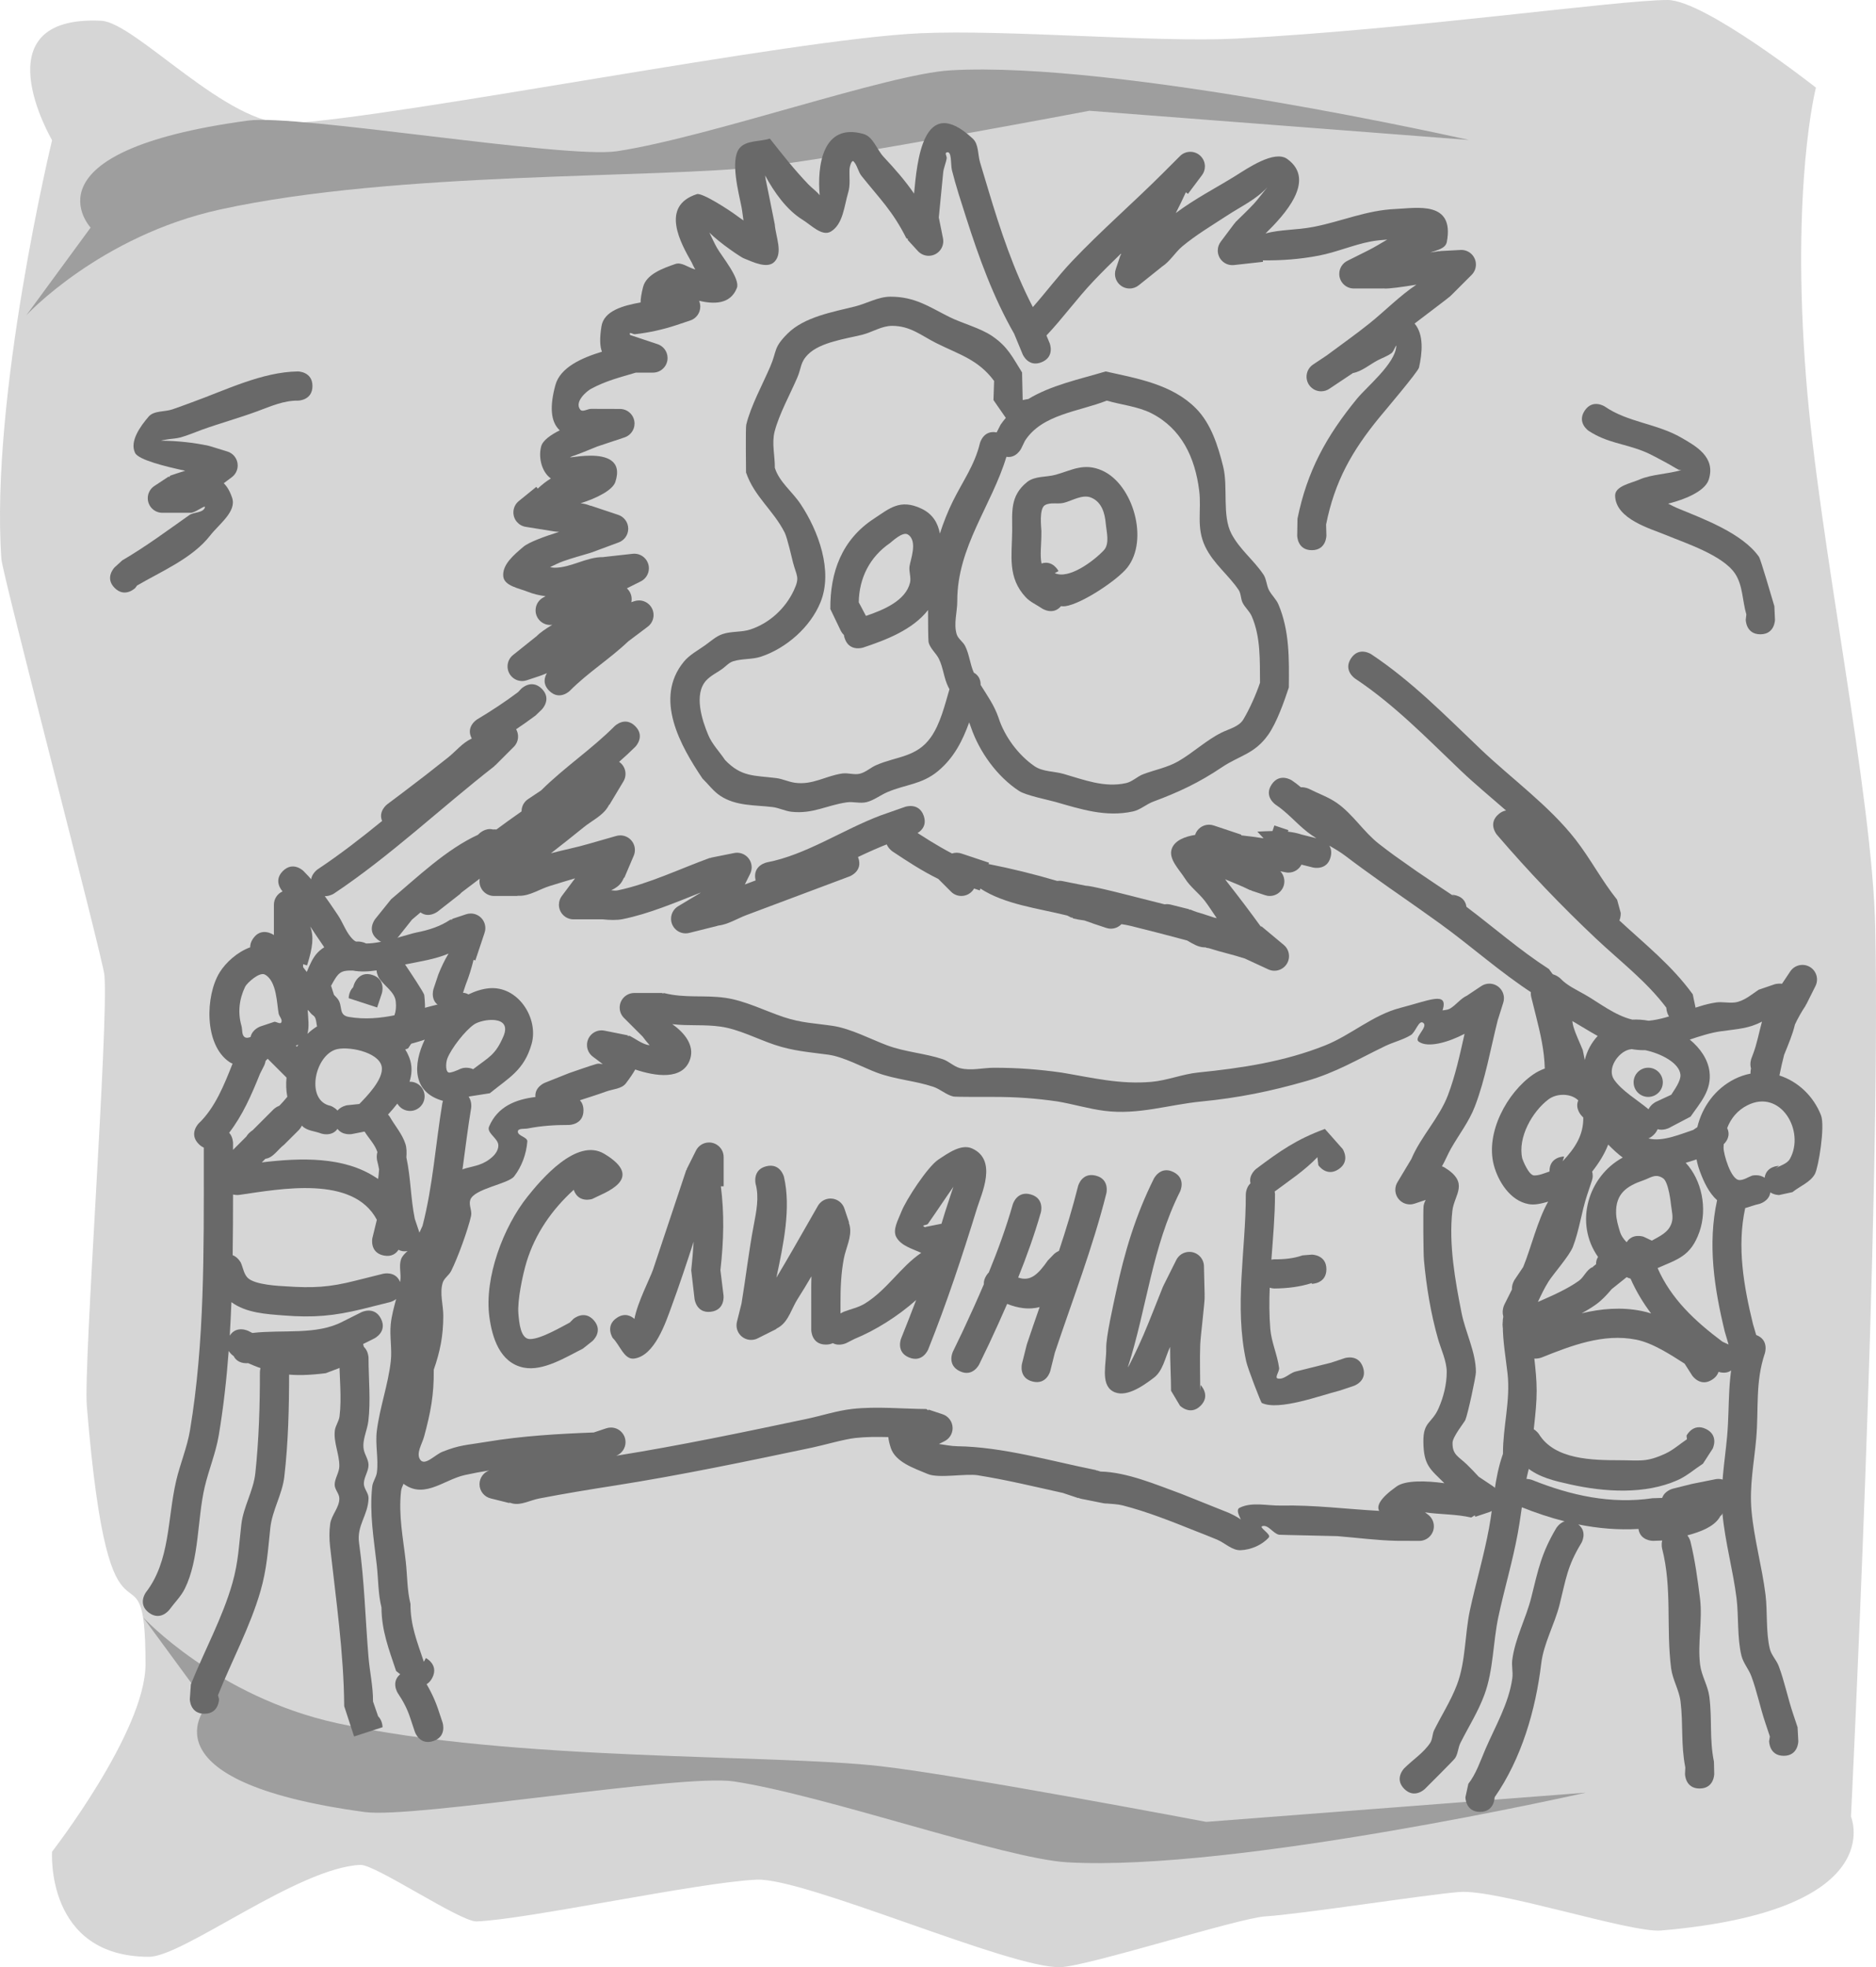 <?xml version="1.0" encoding="UTF-8"?>
<svg xmlns="http://www.w3.org/2000/svg" xmlns:xlink="http://www.w3.org/1999/xlink" version="1.1" width="321.2" height="336.779" viewBox="0,0,321.2,336.779">
  <g transform="translate(-79.4,-11.61)">
    <g stroke="none" stroke-miterlimit="10">
      <path d="M88.316,328.61c0,0 16,-20.599 16,-32.1c0,-24.148 -6.064,4.502 -10.049,-44.192c-0.595,-7.274 3.744,-65.158 3.013,-73.753c-0.237,-2.787 -17.452,-68.538 -17.642,-71.245c-1.946,-27.783 8.678,-71.709 8.678,-71.709c0,0 -12.603,-21.46 8.424,-20.447c5.868,0.283 21.733,18.213 32.251,17.572c19.887,-1.212 85.771,-14.424 107.916,-15.431c14.924,-0.678 40.541,1.62 54.15,0.914c29.893,-1.552 65.36,-6.608 73.859,-6.608c6.344,0 25.4,15 25.4,15c0,0 -4.304,16.557 -1.677,49.843c2.209,27.992 11.37,71.036 11.839,94.147c0.972,47.931 -4.162,152.01 -4.162,152.01c0,0 6.875,16.109 -32.521,19.497c-5.197,0.447 -28.007,-7.084 -34.502,-6.594c-5.418,0.408 -27.162,3.803 -33.243,4.176c-4.592,0.282 -30.282,8.516 -35.064,8.695c-8.428,0.316 -43.809,-15.345 -52.031,-14.981c-9.933,0.44 -39.344,6.83 -47.963,7.151c-2.724,0.102 -17.356,-9.792 -19.885,-9.681c-10.697,0.47 -30.352,15.737 -36.191,15.737c-17.793,0 -16.6,-18 -16.6,-18z" fill="#d6d6d6" stroke-width="0"></path>
      <path d="M114.916,303.51l-11,-15c0,0 12.576,13.591 33.196,18.104c30.259,6.621 74.382,5.225 93.094,7.372c14.129,1.621 55.71,9.524 55.71,9.524l65,-5c0,0 -60.016,13.579 -88.765,11.923c-10.777,-0.621 -41.279,-11.44 -57.095,-13.846c-8.902,-1.354 -54.713,6.391 -63.184,5.243c-39.111,-5.3 -26.957,-18.321 -26.957,-18.321z" fill="#9e9e9e" stroke-width="0"></path>
      <path d="M121.872,32.253c8.47,-1.148 54.282,6.597 63.184,5.243c15.815,-2.406 46.318,-13.225 57.095,-13.846c28.749,-1.656 88.765,11.923 88.765,11.923l-65,-5c0,0 -41.582,7.903 -55.71,9.524c-18.712,2.147 -62.834,0.751 -93.094,7.372c-20.621,4.512 -33.196,18.104 -33.196,18.104l11,-15c0,0 -12.154,-13.021 26.957,-18.321z" fill="#9e9e9e" stroke-width="0"></path>
      <path d="M339.2,235.2c2.5,0 2.5,2.5 2.5,2.5v0.8c-0.012,3.846 0.8,7.362 0.8,11.2c0,3.968 -0.813,7.617 -0.832,11.6c-1.43,4.452 -1.556,8.242 -2.414,12.88c-0.899,4.857 -2.269,9.385 -3.303,14.202c-0.944,4.398 -0.832,9.131 -2.406,13.385c-1.084,2.929 -2.724,5.493 -4.099,8.231c-0.415,0.826 -0.403,1.849 -0.919,2.616c-0.25,0.371 -4.642,4.736 -5.159,5.253c0,0 -1.768,1.768 -3.536,0c-1.768,-1.768 0,-3.536 0,-3.536c1.465,-1.465 3.301,-2.617 4.441,-4.347c0.42,-0.637 0.341,-1.501 0.681,-2.184c1.299,-2.611 2.842,-4.989 3.901,-7.769c1.518,-3.985 1.329,-8.646 2.225,-12.783c1.03,-4.756 2.378,-9.224 3.266,-14.03c0.832,-4.502 0.87,-8.392 2.386,-12.72c-0.024,-4.625 1.306,-9.11 0.78,-13.753c-0.311,-2.745 -0.804,-5.484 -0.812,-8.246v-0.8c0,0 0,-2.5 2.5,-2.5z" fill="#696969" stroke-width="0.5"></path>
      <path d="M384.8,312.2c-2.5,0 -2.5,-2.5 -2.5,-2.5l0.128,-0.809c-0.267,-0.8 -0.533,-1.6 -0.8,-2.4c-0.86,-2.579 -1.432,-5.399 -2.373,-7.923c-0.452,-1.212 -1.375,-2.238 -1.688,-3.493c-0.755,-3.026 -0.46,-6.76 -0.848,-9.869c-0.6,-4.8 -1.963,-9.62 -2.407,-14.459c-0.419,-4.565 0.388,-8.726 0.794,-13.224c0.497,-5.508 -0.061,-10.414 1.722,-15.813c0,0 0.791,-2.372 3.162,-1.581c2.372,0.791 1.581,3.162 1.581,3.162c-1.672,4.963 -1.033,9.509 -1.478,14.587c-0.369,4.209 -1.19,8.111 -0.806,12.376c0.432,4.794 1.799,9.582 2.393,14.341c0.366,2.928 0.042,6.498 0.752,9.331c0.266,1.059 1.126,1.885 1.512,2.907c0.965,2.559 1.553,5.456 2.427,8.077c0.267,0.8 0.533,1.6 0.8,2.4l0.128,2.391c0,0 0,2.5 -2.5,2.5z" fill="#696969" stroke-width="0.5"></path>
      <path d="M149.6,196.8c1.381,0 2.5,1.119 2.5,2.5c0,1.381 -1.119,2.5 -2.5,2.5c-0.928,0 -1.738,-0.506 -2.17,-1.257c-0.505,0.66 -1.05,1.288 -1.593,1.874c0.201,0.221 0.307,0.397 0.307,0.397c0.889,1.54 2.116,2.928 2.666,4.619c0.24,0.74 0.219,1.526 0.167,2.317c0.763,3.535 0.716,6.925 1.44,10.509l0.755,2.251c0,0 0.016,0.048 0.036,0.132c0.18,-0.39 0.356,-0.782 0.536,-1.173c1.776,-6.813 2.234,-14.04 3.39,-20.979c0,0 0.028,-0.169 0.114,-0.411c-5.282,-1.472 -5.151,-6.234 -3.122,-10.484c-1.274,0.427 -2.541,0.801 -3.725,0.973c-0.015,0.002 -0.051,0.004 -0.108,0.006c0.618,0.797 1.088,1.677 1.356,2.621c0.345,1.211 0.245,2.427 -0.135,3.607c0.029,-0.001 0.058,-0.001 0.086,-0.001zM127.032,194.668c-0.602,-0.602 -1.204,-1.204 -1.806,-1.806c-0.106,0.137 -0.224,0.254 -0.348,0.353c-0.076,0.472 -0.242,0.803 -0.242,0.803l-0.715,1.41c-1.478,3.664 -2.963,7.089 -5.283,10.103c0.662,0.738 0.662,1.769 0.662,1.769v1.164l1.329,-1.329c0.002,-0.002 0.003,-0.003 0.003,-0.003l0.942,-0.942c0.265,-0.455 0.656,-0.799 1.098,-1.098l0.025,-0.025c1.179,-1.179 2.357,-2.357 3.536,-3.536c0,0 0.4,-0.4 1.01,-0.629c0.462,-0.481 0.914,-0.983 1.351,-1.521c-0.206,-1.078 -0.247,-2.19 -0.137,-3.291zM133.213,185.617c-0.328,-0.42 -0.716,-0.781 -1.134,-1.112c0.004,0.058 0.007,0.116 0.011,0.174c0.076,1.281 0.28,2.703 -0.053,3.927c0.503,-0.479 1.053,-0.908 1.646,-1.275c-0.138,-0.578 -0.11,-1.253 -0.469,-1.714zM122.72,172.313c1.387,-2.08 3.467,-0.693 3.467,-0.693c3.031,2.084 3.897,4.165 6.147,6.895c1.342,1.629 3.519,2.432 4.853,4.067c0.994,1.219 0.061,2.804 1.938,3.125c5.544,0.947 10.621,-1.048 15.864,-2.294l2.025,-1.394c0,0 1.343,-0.895 2.59,-0.168c1.123,-0.534 2.305,-0.938 3.523,-1.051c4.98,-0.46 8.554,5.16 7.283,9.566c-1.288,4.464 -3.844,5.723 -7.152,8.408l-3.38,0.529c-0.045,0.014 -0.071,0.021 -0.071,0.021c-0.056,0.011 -0.112,0.023 -0.168,0.036c0.61,0.853 0.427,1.95 0.427,1.95c-1.107,6.642 -1.631,13.488 -3.158,20.053c0.061,0.787 -0.272,1.454 -0.272,1.454c-0.06,0.119 -0.12,0.239 -0.179,0.359c-0.146,0.551 -0.3,1.099 -0.464,1.644l0.106,0.079c0,0 0,1.932 -1.698,2.399c-0.058,0.097 -0.118,0.194 -0.178,0.29c-0.366,0.58 -1.279,0.765 -1.494,1.417c-0.282,0.854 0.256,1.803 0.137,2.695c-0.315,2.373 -1.342,4.624 -1.576,7.006c-0.21,2.136 0.231,4.306 -0.004,6.44c-0.445,4.051 -1.897,8.041 -2.407,12.059c-0.306,2.412 0.282,4.881 -0.014,7.295c-0.102,0.837 -0.708,1.562 -0.8,2.4c-0.458,4.174 0.365,8.057 0.814,12.094c0.267,2.4 0.214,4.857 0.8,7.2c-0.016,3.669 1.137,6.453 2.29,9.915l0.346,-0.646c0,0 2.236,1.118 1.118,3.354l-0,0c-1.118,2.236 -3.354,1.118 -3.354,1.118l-2.854,-2.245c-1.247,-3.74 -2.493,-6.905 -2.51,-10.885c-0.586,-2.343 -0.533,-4.8 -0.8,-7.2c-0.502,-4.516 -1.284,-8.845 -0.786,-13.506c0.089,-0.839 0.693,-1.564 0.8,-2.4c0.301,-2.349 -0.304,-4.755 -0.014,-7.105c0.491,-3.983 1.943,-7.932 2.393,-11.941c0.237,-2.107 -0.218,-4.251 -0.004,-6.36c0.148,-1.454 0.542,-2.866 0.921,-4.283c-0.5,0.383 -1.023,0.514 -1.023,0.514l-4.749,1.187c-4.895,1.202 -8.427,1.501 -13.48,1.101c-2.971,-0.235 -6.397,-0.403 -8.952,-2.278c-0.074,1.914 -0.167,3.826 -0.286,5.735c1.16,-1.815 3.178,-0.807 3.178,-0.807c0.239,0.121 0.472,0.237 0.698,0.35c5.177,-0.618 10.979,0.42 15.466,-1.95l3.2,-1.6c0,0 2.236,-1.118 3.354,1.118c1.118,2.236 -1.118,3.354 -1.118,3.354l-1.946,0.973c0.788,2.256 -1.477,3.125 -1.477,3.125l-4.927,1.871c-5.67,0.69 -8.736,0.29 -13.28,-1.727c-0.507,0.047 -1.841,0.039 -2.477,-1.208c-0.242,-0.168 -0.596,-0.462 -0.85,-0.883c-0.362,4.855 -0.9,9.683 -1.7,14.448c-0.51,3.038 -1.727,5.918 -2.424,8.918c-1.259,5.419 -0.903,12.302 -3.381,17.321c-0.663,1.344 -1.772,2.417 -2.657,3.626c0,0 -1.5,2 -3.5,0.5c-2,-1.5 -0.5,-3.5 -0.5,-3.5c4.153,-5.378 3.657,-12.568 5.162,-19.053c0.678,-2.923 1.882,-5.722 2.376,-8.681c2.514,-15.063 2.362,-30.759 2.362,-45.965v-2.422c-0.284,-0.123 -0.576,-0.318 -0.868,-0.61c-1.768,-1.768 -0,-3.536 -0,-3.536c2.803,-2.673 4.355,-6.595 5.796,-10.233c-0.189,-0.067 -0.371,-0.156 -0.542,-0.273c-4.369,-2.955 -4.13,-11.391 -1.661,-15.358c1.048,-1.685 3.018,-3.486 5.219,-4.279c-0.012,-0.436 0.114,-0.932 0.476,-1.476zM120.636,227.782c0.377,0.85 0.497,1.87 1.132,2.55c1.205,1.292 5.705,1.436 6.578,1.495c4.639,0.314 7.437,0.173 11.899,-0.965l4.749,-1.187c0,0 2.149,-0.537 2.907,1.423c0.011,-0.066 0.021,-0.132 0.031,-0.198c0.185,-1.222 -0.274,-2.54 0.137,-3.705c0.201,-0.569 0.653,-0.99 1.108,-1.413c-0.64,0.126 -1.149,0.008 -1.546,-0.213c-0.403,0.619 -1.16,1.255 -2.523,0.983c-2.451,-0.49 -1.961,-2.942 -1.961,-2.942l0.774,-3.178c-4.076,-7.681 -16.535,-5.269 -23.569,-4.257c0,0 -0.483,0.069 -1.053,-0.067c-0.002,3.447 -0.014,6.912 -0.066,10.381c0.934,0.359 1.401,1.293 1.401,1.293zM143.77,213.209c0.121,0.08 0.246,0.158 0.372,0.233c0.067,-0.549 0.131,-1.097 0.164,-1.64c-0.095,-0.497 -0.204,-0.996 -0.332,-1.496c0,0 -0.177,-0.71 0.044,-1.457c-0.009,-0.027 -0.018,-0.055 -0.028,-0.082c-0.435,-1.26 -1.423,-2.254 -2.134,-3.381c0,0 -0.012,-0.019 -0.031,-0.055l-2.226,0.437c0,0 -1.574,0.255 -2.412,-0.899c-0.988,1.4 -2.779,0.803 -2.779,0.803c-1.082,-0.428 -2.436,-0.449 -3.247,-1.283c-0.025,-0.026 -0.05,-0.052 -0.075,-0.078c-0.228,0.465 -0.52,0.757 -0.52,0.757l-2.53,2.521c-1.064,0.798 -1.871,2.246 -3.19,2.399l-0.621,0.621c6.684,-0.8 14.048,-1.034 19.543,2.6zM158.857,194.43c0.163,-0.026 0.266,-0.029 0.266,-0.029l0.017,0.008c0.351,-0.011 0.822,0.03 1.269,0.248c2.72,-2.1 3.795,-2.393 5.182,-5.624c1.585,-3.694 -3.575,-3.024 -5.014,-2.046c-1.522,1.034 -3.916,4.103 -4.584,5.837c-0.294,0.762 -0.373,2.541 0.434,2.412c0.494,-0.079 0.958,-0.271 1.422,-0.466c0.228,-0.127 0.458,-0.211 0.66,-0.266c0.028,-0.01 0.057,-0.021 0.085,-0.031c0,0 0.1,-0.025 0.264,-0.044zM130.481,190.455c-0.139,0.058 -0.284,0.11 -0.432,0.159c0.067,0.067 0.133,0.133 0.2,0.2c0.075,-0.121 0.153,-0.241 0.232,-0.359zM137.187,201.736c0.624,-0.744 1.613,-0.904 1.613,-0.904l2.126,-0.222c1.059,-1.09 4.242,-4.247 3.826,-6.405c-0.492,-2.554 -6.03,-3.605 -7.998,-2.877c-3.57,1.32 -4.988,8.738 -0.763,9.601c0,0 0.685,0.228 1.196,0.808zM122.31,189.129c0.269,-1.324 1.699,-1.801 1.699,-1.801l2.4,-0.8c0.387,0.037 0.989,0.458 1.162,0.11c0.236,-0.473 -0.358,-0.999 -0.462,-1.517c-0.315,-1.57 -0.289,-5.578 -2.365,-6.672c-0.945,-0.498 -3.079,1.482 -3.369,2.083c-1.054,2.18 -1.272,4.5 -0.631,6.701c0.188,0.647 0.001,1.578 0.57,1.941c0.294,0.188 0.64,0.097 0.996,-0.044z" fill="#696969" stroke-width="0.5"></path>
      <path d="M143.9,189.7c0,-1.767 1.249,-2.285 1.982,-2.437c0.877,-1.211 1.499,-2.254 1.274,-4.238c-0.182,-1.607 -1.939,-2.592 -2.836,-3.938c0,0 -0.393,-0.589 -0.447,-1.35c-1.362,0.205 -2.742,0.28 -4.058,0.029c-2.132,-0.04 -2.478,0.305 -3.73,2.607l0.74,2.321c0,0 0.606,2.425 -1.819,3.032c-2.425,0.606 -3.032,-1.819 -3.032,-1.819l-0.86,-4.079c1.363,-2.824 1.658,-4.725 3.801,-6.046c-0.064,-0.1 -0.129,-0.199 -0.196,-0.295c-0.762,-1.093 -1.475,-2.183 -2.195,-3.255c0.62,1.704 0.46,3.503 -0.554,6.659l-0.672,-0.219c0,0.076 0,0.152 0,0.229c0,0 0,2.5 -2.5,2.5c-2.5,0 -2.5,-2.5 -2.5,-2.5c0,-2.4 0,-4.8 0,-7.2v-3.2v0c0,-1.019 0.609,-1.895 1.483,-2.285c-0.273,-0.305 -1.54,-1.894 0.049,-3.483c1.768,-1.768 3.536,-0 3.536,-0c2.388,2.404 4.043,4.777 5.912,7.581c0.917,1.375 1.417,3.085 2.637,4.2c0.123,0.112 0.265,0.207 0.423,0.286c0.154,0.004 0.307,0.005 0.459,0.001c0,0 0.646,0 1.282,0.329c2.859,0.016 7.161,-1.596 8.628,-1.88c2.027,-0.393 4.085,-1.033 5.792,-2.194l0.343,-0.021l-0.035,-0.105l2.345,-0.782c0.264,-0.095 0.549,-0.147 0.846,-0.147c1.381,0 2.5,1.119 2.5,2.5c0,0.297 -0.052,0.582 -0.147,0.846l-1.563,4.688l-0.307,-0.102c-0.355,1.439 -0.788,2.854 -1.336,4.227l-0.776,2.332c0,0 -0.791,2.372 -3.162,1.581c-2.372,-0.791 -1.581,-3.162 -1.581,-3.162l0.824,-2.468c0.488,-1.222 1.055,-2.445 1.749,-3.578c-2.369,0.983 -4.794,1.327 -7.444,1.863c0.894,1.331 3.241,4.833 3.287,5.249c0.533,4.853 -0.656,5.834 -2.764,9.111l-2.88,1.113c0,0 -2.5,0 -2.5,-2.5z" fill="#696969" stroke-width="0.5"></path>
      <path d="M363.209,204.926c-0.12,0.307 -0.324,0.624 -0.641,0.942c-0.314,0.314 -0.628,0.516 -0.932,0.637c2.38,0.656 5.675,-0.808 7.666,-1.451l0.704,-0.478c0.831,-3.475 3.061,-6.586 6.428,-8.258c0.881,-0.437 1.779,-0.735 2.677,-0.904c-0.011,-0.355 0.038,-0.604 0.038,-0.604c0.018,-0.087 0.035,-0.174 0.053,-0.261c-0.265,-0.875 0.061,-1.736 0.061,-1.736l0.307,-0.81c0.664,-1.748 0.997,-3.669 1.508,-5.492c-2.317,1.198 -4.037,1.232 -7.078,1.657c-1.715,0.24 -3.492,0.816 -5.286,1.416c1.798,1.484 3.092,3.359 3.371,5.443c0.435,3.255 -1.615,5.385 -3.231,7.747l-3.736,1.962c0,0 -0.942,0.471 -1.909,0.19zM361.655,201.511c0.395,-0.831 1.227,-1.247 1.227,-1.247l2.664,-1.238c0.516,-0.819 1.681,-2.379 1.569,-3.453c-0.21,-2.022 -3.379,-3.625 -6.031,-4.176c-0.095,0.002 -0.19,0.003 -0.284,0.003c-0.692,-0.002 -1.367,-0.068 -2.027,-0.184c-0.162,0.017 -0.312,0.042 -0.448,0.077c-1.921,0.486 -3.846,3.325 -2.549,5.176c1.349,1.925 3.937,3.43 5.88,5.043zM348.613,186.414c0.036,0.334 0.09,0.662 0.184,0.974c0.415,1.375 1.067,2.667 1.6,4l0.343,1.695c0.364,-1.526 1.128,-2.956 2.207,-4.118c-1.489,-0.822 -2.923,-1.737 -4.334,-2.551zM343.032,179.132c1.768,-1.768 3.536,-0 3.536,-0c1.154,1.21 2.741,1.924 4.193,2.753c2.427,1.387 5.137,3.576 8.12,4.285c0.895,-0.049 1.838,0.018 2.79,0.188c3.777,-0.336 7.842,-2.588 11.529,-3.126c1.056,-0.154 2.141,0.125 3.2,0c1.557,-0.184 2.897,-1.375 4.102,-2.178l2.708,-0.926c0,0 0.601,-0.2 1.298,-0.097l1.391,-2.086c0.445,-0.689 1.22,-1.146 2.102,-1.146c1.381,0 2.5,1.119 2.5,2.5c0,0.42 -0.104,0.816 -0.286,1.163l-1.578,3.155l-0.057,-0.028l-0.017,0.165c-0.719,1.072 -1.323,2.15 -1.839,3.245c-0.405,1.712 -1.114,3.37 -1.851,5.188c-0.305,1.146 -0.566,2.325 -0.809,3.547c3.139,1.008 5.817,3.491 7.117,6.8c0.738,1.878 -0.445,8.986 -1.044,10.064c-0.798,1.438 -2.557,2.068 -3.836,3.101l-2.3,0.5c0,0 -0.802,0 -1.497,-0.454c-0.202,1.556 -1.897,1.979 -1.897,1.979c-0.8,0.158 -1.6,0.495 -2.401,0.707c-1.435,6.584 -0.257,13.34 1.324,19.826l1.27,4.34c0,0 0.702,2.4 -1.698,3.101c-1.18,0.345 -1.95,-0.06 -2.427,-0.561c-0.012,0.026 -0.025,0.053 -0.039,0.079c-0.843,1.686 -2.321,1.465 -2.998,1.255c-0.139,0.449 -0.451,0.907 -1.051,1.308c-2.08,1.387 -3.467,-0.693 -3.467,-0.693l-1.288,-2.019c-2.417,-1.544 -5.467,-3.551 -8.305,-4.113c-5.616,-1.112 -11.122,1.034 -16.199,3.066c0,0 -2.321,0.928 -3.25,-1.393c-0.282,-0.705 -0.264,-1.282 -0.103,-1.743l-0.417,0.089c0,0 -2.474,0.36 -2.834,-2.114c-0.096,-0.659 0.009,-1.168 0.215,-1.56c-0.591,-1.091 0.023,-2.318 0.023,-2.318c0.053,-0.105 0.641,-1.283 1.307,-2.615c-0.053,-0.902 0.449,-1.654 0.449,-1.654l1.476,-2.192c1.37,-3.331 2.436,-7.96 4.274,-11.187c-1.12,0.308 -2.24,0.622 -3.354,0.418c-3.171,-0.578 -5.221,-3.923 -5.948,-6.678c-1.471,-5.571 2.294,-12.436 6.719,-15.501c0.634,-0.439 1.309,-0.78 2.006,-1.029c-0.082,-3.14 -0.743,-5.946 -1.517,-9.038l-0.786,-3.146c-0.058,-0.21 -0.088,-0.432 -0.088,-0.661c0,-0.88 0.455,-1.654 1.142,-2.099c0.105,-0.155 0.234,-0.312 0.39,-0.468zM350.232,202.668c0,0 -1.236,-1.236 -0.608,-2.674c-1.232,-1.216 -3.647,-1.27 -5.11,-0.167c-2.741,2.066 -5.289,6.489 -4.481,10.099c0.032,0.144 1.079,2.921 2.052,2.922c0.901,0.001 1.751,-0.398 2.616,-0.678c-0,-0.023 -0.001,-0.046 -0.001,-0.07c0,-2.5 2.5,-2.5 2.5,-2.5l-0.244,0.812c2.168,-2.32 3.561,-4.466 3.528,-7.49c-0.084,-0.086 -0.168,-0.171 -0.251,-0.255zM351.998,212.189c0.067,0.225 0.102,0.464 0.102,0.711c0,0.297 -0.052,0.582 -0.147,0.846l-0.8,2.401c-0.977,2.921 -1.336,6.036 -2.443,8.91c-0.594,1.54 -3.383,4.68 -4.183,5.958c-0.696,1.112 -1.265,2.295 -1.816,3.488c2.467,-1.079 5.068,-2.22 7.032,-3.633c0.88,-0.634 1.29,-1.892 2.29,-2.312c0.043,-0.018 0.087,-0.035 0.131,-0.05l-0.029,-0.036l0.534,-0.427c-0.016,-0.508 0.13,-0.919 0.344,-1.244c-4.113,-5.838 -1.714,-13.783 4.223,-17.019c-0.846,-0.622 -1.677,-1.393 -2.489,-2.224c-0.632,1.639 -1.591,3.167 -2.748,4.632zM370.372,222.491c-1.482,4.224 -3.756,4.692 -7.166,6.215c2.309,5.252 6.355,9.051 11.095,12.594l1.053,0.488l-0.654,-2.237c-1.803,-7.424 -2.947,-14.952 -1.308,-22.467c-1.412,-1.269 -2.26,-3.116 -2.937,-4.917c-0.254,-0.677 -0.448,-1.37 -0.582,-2.07c-0.605,0.202 -1.224,0.4 -1.852,0.583c2.761,2.966 3.741,7.845 2.35,11.81zM360.473,236.045c0.541,0.109 1.081,0.252 1.618,0.423c-1.374,-1.82 -2.557,-3.786 -3.516,-5.956c-0.3,-0.08 -0.493,-0.176 -0.493,-0.176c-0.055,-0.03 -0.111,-0.059 -0.167,-0.087l-2.567,2.054c-0.869,1.044 -1.779,1.979 -2.69,2.628c-0.752,0.536 -1.579,1.036 -2.451,1.51c3.35,-0.794 6.788,-1.097 10.265,-0.396zM381.529,213.25c0.28,-2.05 2.471,-2.05 2.471,-2.05l-0.7,0.5c0.855,-0.566 2.065,-0.803 2.564,-1.699c2.639,-4.743 -1.6,-12.046 -7.288,-9.166c-1.697,0.859 -2.826,2.247 -3.457,3.895c0.623,1.317 -0.117,2.307 -0.592,2.766c-0.014,0.2 -0.023,0.401 -0.026,0.603c-0.017,1.034 1.241,5.523 2.727,5.537c0.766,0.007 1.445,-0.508 2.167,-0.762c0,0 1.211,-0.303 2.136,0.376zM357.913,224.282c0.962,-1.593 2.878,-0.954 2.878,-0.954l1.432,0.678c1.342,-0.775 2.888,-1.376 3.406,-3.097c0.285,-0.947 -0,-1.981 -0.116,-2.963c-0.02,-0.166 -0.391,-3.937 -1.352,-4.603c-1.306,-0.905 -2.168,-0.084 -3.369,0.328c-2.817,0.966 -4.781,2.246 -4.691,5.628c0.029,1.085 0.346,2.151 0.665,3.189c0.208,0.677 0.623,1.277 1.148,1.794z" fill="#696969" stroke-width="0.5"></path>
      <path d="M371.518,256.264c2.236,1.118 1.118,3.354 1.118,3.354l-1.662,2.571c-1.441,0.937 -2.754,2.109 -4.324,2.81c-5.62,2.509 -12.55,2.044 -18.398,0.74c-2.637,-0.588 -5.332,-1.173 -7.506,-2.965c-0.907,-0.748 -1.35,-1.925 -2.026,-2.887c0,0 -1.387,-2.08 0.693,-3.467c2.08,-1.387 3.467,0.693 3.467,0.693c2.713,4.419 9.192,4.479 13.92,4.487c3.388,0.005 4.46,0.39 7.765,-1.146c1.33,-0.618 2.441,-1.628 3.661,-2.443l-0.062,-0.629c0,0 1.118,-2.236 3.354,-1.118z" fill="#696969" stroke-width="0.5"></path>
      <path d="M370.4,317.8c-2.5,0 -2.5,-2.5 -2.5,-2.5l0.049,-1.11c-0.778,-3.949 -0.337,-7.39 -0.816,-11.29c-0.241,-1.958 -1.365,-3.738 -1.614,-5.695c-0.88,-6.947 0.215,-13.647 -1.544,-20.499c0,0 -0.162,-0.649 0.017,-1.36l-1.592,0.054c0,0 -2.182,0 -2.469,-2.038c-3.488,0.205 -6.923,-0.094 -10.306,-0.774c1.66,1.296 0.519,3.199 0.519,3.199c-2.418,3.973 -2.613,6.116 -3.727,10.555c-0.844,3.361 -2.719,6.596 -3.135,10.064c-0.957,7.967 -3.368,16.267 -7.984,22.899l0.003,-0.004c0,0 0,2.5 -2.5,2.5c-2.5,0 -2.5,-2.5 -2.5,-2.5l0.5,-2.3c1.343,-1.739 2.048,-3.892 2.914,-5.911c1.647,-3.84 4.038,-7.885 4.619,-12.189c0.138,-1.026 -0.146,-2.079 -0.014,-3.105c0.485,-3.742 2.364,-7.115 3.265,-10.736c1.182,-4.75 1.711,-7.522 4.273,-11.845c0,0 0.511,-0.851 1.425,-1.159c-2.498,-0.632 -4.967,-1.46 -7.41,-2.434c0,0 -2.321,-0.928 -1.393,-3.25c0.928,-2.321 3.25,-1.393 3.25,-1.393c6.627,2.661 13.515,4.175 20.606,3.123l1.655,-0.052c0.41,-1.226 1.805,-1.575 1.805,-1.575c1.086,-0.271 2.172,-0.542 3.258,-0.814l0.061,0.002l-0.003,-0.015l3.949,-0.79c0.174,-0.038 0.355,-0.059 0.541,-0.059c1.381,0 2.5,1.119 2.5,2.5c0,0.525 -0.162,1.013 -0.439,1.415l-1.581,2.372l-0.061,-0.04c-0.078,0.143 -0.162,0.284 -0.252,0.421c-1.017,1.56 -3.273,2.415 -5.463,2.994c0.389,0.502 0.521,1.032 0.521,1.032c0.787,3.218 1.249,6.589 1.642,9.806c0.455,3.714 -0.442,7.59 0.014,11.295c0.233,1.895 1.346,3.611 1.586,5.505c0.494,3.899 -0.009,7.21 0.784,11.11l0.049,2.09c0,0 0,2.5 -2.5,2.5z" fill="#696969" stroke-width="0.5"></path>
      <path d="M359.1,196.9c0,-1.381 1.119,-2.5 2.5,-2.5c1.381,0 2.5,1.119 2.5,2.5c0,1.381 -1.119,2.5 -2.5,2.5c-1.381,0 -2.5,-1.119 -2.5,-2.5z" fill="#696969" stroke-width="0.5"></path>
      <path d="M139.853,180.636c0.059,-0.176 0.117,-0.351 0.176,-0.527c0,0 0.791,-2.372 3.162,-1.581c2.372,0.791 1.581,3.162 1.581,3.162c-0.267,0.8 -0.533,1.6 -0.8,2.4l-4.872,-1.591c0,0 0,-1.123 0.753,-1.864z" fill="#696969" stroke-width="0.5"></path>
      <path d="M153.591,309.672c-2.372,0.791 -3.162,-1.581 -3.162,-1.581l-0.8,-2.4c-0.481,-1.492 -1.228,-2.907 -2.108,-4.204c0,0 -1.387,-2.08 0.693,-3.467c2.08,-1.387 3.467,0.693 3.467,0.693c1.103,1.68 2.041,3.494 2.692,5.396l0.8,2.4c0,0 0.791,2.372 -1.581,3.162z" fill="#696969" stroke-width="0.5"></path>
      <path d="M144.139,305.428c0.761,0.741 0.761,1.872 0.761,1.872l-4.872,1.591c-0.576,-1.727 -1.139,-3.457 -1.696,-5.19c-0.062,-9.054 -1.423,-18.347 -2.414,-27.295c-0.143,-1.294 -0.162,-2.616 0.014,-3.906c0.21,-1.543 1.618,-2.843 1.568,-4.399c-0.026,-0.812 -0.798,-1.491 -0.798,-2.304c0,-1.099 0.794,-2.1 0.8,-3.2c0.012,-2.048 -1.024,-4.064 -0.77,-6.096c0.105,-0.837 0.693,-1.564 0.8,-2.4c0.404,-3.161 -0.032,-6.801 -0.032,-10c0,0 0,-2.5 2.5,-2.5c2.5,0 2.5,2.5 2.5,2.5c0,3.484 0.389,7.357 -0.032,10.8c-0.197,1.61 -1.06,3.198 -0.8,4.799c0.151,0.931 0.826,1.762 0.83,2.705c0.006,1.099 -0.8,2.1 -0.8,3.2c0,0.874 0.821,1.622 0.802,2.496c-0.066,2.955 -2.058,4.621 -1.619,7.695c0.924,6.467 1.065,12.961 1.61,19.491c0.212,2.543 0.796,5.063 0.777,7.615c0.295,0.841 0.585,1.685 0.871,2.529z" fill="#696969" stroke-width="0.5"></path>
      <path d="M114.4,305c-2.5,0 -2.5,-2.5 -2.5,-2.5l0.179,-2.529c2.289,-5.713 5.448,-11.453 7.121,-17.37c1.011,-3.577 1.098,-6.374 1.519,-10.007c0.354,-3.05 2.078,-5.766 2.4,-8.8c0.612,-5.763 0.781,-11.417 0.781,-17.295c0,0 0,-2.5 2.5,-2.5c2.5,0 2.5,2.5 2.5,2.5c0,6.055 -0.133,11.977 -0.819,17.905c-0.353,3.05 -2.079,5.766 -2.4,8.8c-0.406,3.842 -0.591,7.012 -1.681,10.794c-1.755,6.089 -4.928,11.943 -7.279,17.83l0.179,0.672c0,0 0,2.5 -2.5,2.5z" fill="#696969" stroke-width="0.5"></path>
      <path d="M181.101,237.676c1.624,1.901 -0.276,3.525 -0.276,3.525l-1.634,1.299c-2.726,1.349 -6.748,3.918 -10.117,3.244c-4.151,-0.831 -5.426,-5.251 -5.887,-8.694c-0.899,-6.72 2.41,-15.424 6.532,-20.582c2.27,-2.841 8.399,-10.169 13.137,-7.33c7.281,4.362 -0.177,6.726 -2.064,7.734c0,0 -2.365,0.788 -3.159,-1.571c-3.716,3.373 -6.596,7.497 -8.075,12.341c-0.642,2.106 -1.595,6.557 -1.403,8.844c0.134,1.593 0.375,4.347 1.973,4.371c1.878,0.028 5.71,-2.263 6.827,-2.828l0.622,-0.628c0,0 1.901,-1.624 3.525,0.276z" fill="#696969" stroke-width="0.5"></path>
      <path d="M201.096,236.182c-2.482,0.296 -2.778,-2.186 -2.778,-2.186l-0.57,-4.917c0.177,-1.626 0.32,-3.258 0.416,-4.893c-1.216,3.748 -2.461,7.486 -3.816,11.173c-0.956,2.601 -2.856,8.424 -6.417,8.839c-1.668,0.194 -2.407,-2.341 -3.611,-3.512c0,0 -1.387,-2.08 0.693,-3.467c1.372,-0.915 2.442,-0.321 3.012,0.189c0.486,-2.77 2.721,-7.053 3.184,-8.443c1.891,-5.675 3.776,-11.352 5.681,-17.023l0.128,-0.134l-0.055,-0.027l1.576,-3.152c0.401,-0.846 1.262,-1.43 2.26,-1.43c1.381,0 2.5,1.119 2.5,2.5v5h-0.475c0.589,4.678 0.511,9.186 -0.078,14.359l0.535,4.345c0,0 0.296,2.482 -2.186,2.778z" fill="#696969" stroke-width="0.5"></path>
      <path d="M223.872,236.179c1.204,-0.468 2.514,-0.726 3.613,-1.405c3.801,-2.347 6.117,-6.292 9.644,-8.68c-1.581,-0.714 -3.401,-1.193 -4.238,-2.638c-0.745,-1.286 0.293,-2.995 0.829,-4.382c0.798,-2.065 4.52,-7.739 6.328,-8.935c1.697,-1.123 3.943,-2.751 5.797,-1.911c4.386,1.987 1.6,7.755 0.843,10.209c-2.556,8.292 -5.152,16.142 -8.367,24.191c0,0 -0.928,2.321 -3.25,1.393c-2.321,-0.928 -1.393,-3.25 -1.393,-3.25c0.893,-2.23 1.758,-4.417 2.584,-6.603c-3.202,2.842 -7.014,5.212 -10.534,6.652l-1.41,0.715c0,0 -1.234,0.617 -2.326,0.018c-0.315,0.152 -0.706,0.246 -1.192,0.246c-2.5,0 -2.5,-2.5 -2.5,-2.5v-4.6c0.003,-1.276 -0.024,-2.893 0.029,-4.591c-0.762,1.307 -1.543,2.603 -2.358,3.876c-1.021,1.594 -1.522,3.702 -3.088,4.765c-0.189,0.128 -0.384,0.242 -0.585,0.343l0.021,0.043l-3.155,1.578c-0.347,0.183 -0.743,0.286 -1.163,0.286c-1.381,0 -2.5,-1.119 -2.5,-2.5c0,-0.229 0.031,-0.45 0.088,-0.661l0.768,-3.073c0.741,-4.46 1.252,-9.006 2.101,-13.443c0.44,-2.3 0.94,-4.76 0.317,-7.017c0,0 -0.606,-2.425 1.819,-3.032c2.425,-0.606 3.032,1.819 3.032,1.819c1.229,5.304 -0.071,11.465 -1.297,17.249c1.935,-3.228 3.794,-6.496 5.663,-9.766l1.415,-2.475c0.424,-0.776 1.248,-1.302 2.195,-1.302c1.125,0 2.076,0.743 2.39,1.764l0.782,2.345l-0.051,0.017c0.074,0.2 0.133,0.405 0.175,0.618c0.363,1.845 -0.671,3.701 -1.024,5.549c-0.478,2.497 -0.577,5.064 -0.571,7.607v1.762zM241.925,216.918c0.235,-0.711 0.458,-1.429 0.712,-2.134c-1.477,2.096 -2.88,4.245 -4.357,6.341c-0.168,0.239 -0.967,0.202 -0.77,0.418c0.105,0.116 0.249,0.15 0.409,0.151l-0.009,-0.046l2.686,-0.537c0.412,-1.407 0.869,-2.801 1.329,-4.194z" fill="#696969" stroke-width="0.5"></path>
      <path d="M256.194,248.125c-2.425,-0.606 -1.819,-3.032 -1.819,-3.032l0.825,-3.293c0.713,-2.143 1.454,-4.284 2.202,-6.426c-1.853,0.506 -3.772,0.173 -5.564,-0.54c-0.988,2.276 -2.014,4.527 -3.05,6.748l-1.735,3.602c0,0 -1.085,2.252 -3.337,1.167c-2.252,-1.085 -1.167,-3.337 -1.167,-3.337l1.722,-3.575c1.221,-2.613 2.432,-5.272 3.578,-7.966c-0.032,-0.457 0.086,-0.982 0.472,-1.561c0.121,-0.181 0.247,-0.336 0.377,-0.468c1.569,-3.827 2.985,-7.716 4.1,-11.632c0,0 0.687,-2.404 3.091,-1.717c2.404,0.687 1.717,3.091 1.717,3.091c-1.075,3.747 -2.404,7.466 -3.877,11.133c2.078,0.734 3.403,-0.524 5.073,-2.92l1.032,-1.068c0,0 0.343,-0.343 0.878,-0.576c1.21,-3.66 2.336,-7.341 3.264,-11.063c0,0 0.606,-2.425 3.032,-1.819c2.425,0.606 1.819,3.032 1.819,3.032c-2.317,9.246 -5.803,18.248 -8.825,27.293l-0.775,3.107c0,0 -0.606,2.425 -3.032,1.819z" fill="#696969" stroke-width="0.5"></path>
      <path d="M284.968,252.268c-1.768,1.768 -3.536,0 -3.536,0l-1.532,-2.568c0,-2.329 -0.167,-4.919 -0.158,-7.509c-0.016,0.038 -0.025,0.06 -0.027,0.065c-0.836,1.781 -1.19,4.028 -2.756,5.22c-1.976,1.505 -4.979,3.585 -7.094,2.282c-2.096,-1.291 -1,-4.846 -1.064,-7.307c-0.051,-1.938 1.231,-7.526 1.665,-9.574c1.457,-6.883 3.354,-13.189 6.498,-19.495c0,0 1.118,-2.236 3.354,-1.118c2.236,1.118 1.118,3.354 1.118,3.354c-4.809,9.59 -5.692,19.945 -8.886,29.922c-0.188,0.586 0.621,-1.063 0.891,-1.616c0.6,-1.228 1.177,-2.468 1.717,-3.724c1.181,-2.751 2.241,-5.552 3.364,-8.328l0.067,-0.078l-0.024,-0.012l2.212,-4.424c0.401,-0.846 1.262,-1.43 2.26,-1.43c1.363,0 2.472,1.091 2.499,2.448l0.119,4.991l-0.02,0c0.007,0.048 0.013,0.095 0.019,0.143c0.082,0.642 -0.704,6.856 -0.757,8.303c-0.095,2.627 0.003,5.257 0.003,7.886l0.068,-0.968c0,0 1.768,1.768 0,3.536z" fill="#696969" stroke-width="0.5"></path>
      <path d="M308.587,211.78c-2.08,1.387 -3.467,-0.693 -3.467,-0.693l-0.162,-1.371c-2.161,2.276 -4.808,4.006 -7.318,5.879c0.06,0.296 0.06,0.505 0.06,0.505c-0.007,3.73 -0.346,7.444 -0.62,11.163c0.305,-0.063 0.52,-0.063 0.52,-0.063c1.619,0.019 3.282,-0.137 4.809,-0.672l1.591,-0.128c0,0 2.5,0 2.5,2.5c0,2.5 -2.5,2.5 -2.5,2.5l-0.009,-0.128c-2.049,0.658 -4.238,0.909 -6.391,0.928c0,0 -0.36,0 -0.807,-0.137c-0.092,2.336 -0.091,4.677 0.099,7.031c0.184,2.284 1.208,4.435 1.509,6.707c0.08,0.602 -0.82,1.665 -0.23,1.808c1.018,0.246 1.923,-0.837 2.92,-1.157c0.073,-0.024 6.138,-1.535 6.21,-1.553l2.308,-0.771c0,0 2.372,-0.791 3.162,1.581c0.791,2.372 -1.581,3.162 -1.581,3.162l-2.492,0.829c-3.187,0.799 -10.397,3.491 -13.27,2.09c-0.132,-0.064 -2.388,-5.869 -2.655,-7.088c-2.097,-9.539 -0.055,-19.05 -0.074,-28.603c0,0 0,-1.171 0.802,-1.91c-0.356,-1.474 0.998,-2.49 0.998,-2.49c4.069,-3.052 6.886,-5.037 11.742,-6.816l3.038,3.43c0,0 1.387,2.08 -0.693,3.467z" fill="#696969" stroke-width="0.5"></path>
      <path d="M178.684,199.973c0.354,0.37 0.616,0.917 0.616,1.727c0,2.5 -2.5,2.5 -2.5,2.5c-2.347,-0.007 -4.713,0.145 -7.017,0.598c-0.588,0.116 -1.694,-0.075 -1.719,0.524c-0.034,0.787 1.686,0.934 1.622,1.719c-0.172,2.114 -0.948,4.275 -2.247,5.952c-1.044,1.348 -6.898,2.085 -7.53,4.064c-0.276,0.864 0.34,1.831 0.145,2.716c-0.5,2.273 -2.257,7.132 -3.409,9.426c-0.373,0.743 -1.215,1.23 -1.453,2.026c-0.542,1.813 0.113,3.783 0.107,5.676c-0.009,3.373 -0.526,6.026 -1.632,9.2c0.05,4.312 -0.544,7.351 -1.651,11.441c-0.352,1.301 -1.448,2.906 -0.648,3.991c0.795,1.078 2.528,-0.886 3.772,-1.38c3.019,-1.197 3.981,-1.108 7.649,-1.719c5.986,-0.997 12.196,-1.36 18.271,-1.589l2.095,-0.698c0.264,-0.095 0.549,-0.147 0.846,-0.147c1.381,0 2.5,1.119 2.5,2.5c0,1.061 -0.661,1.968 -1.594,2.331c10.879,-1.741 21.79,-4.029 32.557,-6.298c2.604,-0.549 5.237,-1.426 7.891,-1.721c4.11,-0.456 8.513,-0.012 12.647,0.02l0.343,0.236l0.047,-0.14l2.345,0.782c1.022,0.314 1.764,1.265 1.764,2.39c0,0.998 -0.585,1.859 -1.43,2.26l-0.914,0.457c1.033,0.137 2.089,0.369 3.092,0.383c7.851,0.107 16.038,2.533 23.793,4.083l0.124,0.114l0.003,0.001l0.023,-0.07l0.622,0.207c4.563,0.095 9.602,2.272 13.84,3.814c0.057,0.021 8.13,3.25 8.172,3.27c0.699,0.328 1.403,0.676 2.026,1.131c-0.373,-0.822 -0.832,-1.709 -0.194,-2.022c2.122,-1.041 4.719,-0.32 7.082,-0.37c5.65,-0.12 11.194,0.604 16.794,0.911c-0.462,-0.854 0.111,-2.15 3.007,-4.197c1.519,-1.074 5.054,-0.969 8.157,-0.544c-2.422,-2.417 -3.557,-3.019 -3.594,-7.124c-0.031,-3.469 1.452,-3.062 2.612,-5.716c0.846,-1.937 1.379,-4.075 1.386,-6.189c0.006,-1.86 -0.996,-3.93 -1.5,-5.701c-1.23,-4.321 -1.993,-8.973 -2.398,-13.441c-0.115,-1.265 -0.149,-8.535 -0.069,-9.258c0.037,-0.331 0.187,-0.716 0.37,-1.065l-1.857,0.619c-0.264,0.095 -0.549,0.147 -0.846,0.147c-1.381,0 -2.5,-1.119 -2.5,-2.5c0,-0.485 0.138,-0.938 0.377,-1.321l2.366,-3.943c1.596,-3.817 4.781,-7.046 6.253,-10.906c1.271,-3.333 2.059,-6.976 2.859,-10.535c-2.717,1.433 -6.267,2.48 -7.854,1.34c-0.893,-0.641 1.649,-2.502 0.8,-3.2c-0.772,-0.635 -1.302,1.567 -2.157,2.084c-1.365,0.825 -2.963,1.187 -4.399,1.881c-4.712,2.276 -8.383,4.519 -13.466,5.978c-6.223,1.788 -11.634,2.88 -18.033,3.51c-5.624,0.554 -10.752,2.33 -16.552,1.593c-2.723,-0.346 -5.369,-1.16 -8.077,-1.611c-3.755,-0.539 -7.055,-0.771 -10.818,-0.771c-0.657,0 -6.618,0.019 -6.974,-0.067c-1.238,-0.298 -2.229,-1.265 -3.437,-1.668c-3.139,-1.048 -6.502,-1.241 -9.649,-2.417c-2.383,-0.891 -5.694,-2.722 -8.341,-3.08c-3.262,-0.441 -5.941,-0.614 -9.169,-1.689c-2.928,-0.975 -6.125,-2.667 -9.231,-3.111c-2.841,-0.406 -5.51,-0.09 -8.301,-0.423c2.101,1.463 3.824,3.612 3.066,5.967c-1.202,3.738 -6.051,2.93 -9.405,1.795c-0.344,0.628 -0.864,1.402 -1.592,2.362c-0.737,0.971 -2.233,0.983 -3.377,1.404c-1.486,0.547 -3.004,1.004 -4.507,1.501zM246.853,264.176c-2.132,-0.337 -6.717,0.577 -8.601,-0.218c-2.39,-1.008 -5.553,-2.033 -6.347,-4.502c-0.228,-0.71 -0.361,-1.312 -0.413,-1.819c-1.904,-0.05 -3.803,-0.053 -5.645,0.152c-1.96,0.218 -5.409,1.229 -7.335,1.634c-11.234,2.362 -22.617,4.75 -33.963,6.528c-4.348,0.681 -8.532,1.365 -12.858,2.202c-1.515,0.293 -3.047,1.195 -4.55,0.848c-0.179,-0.041 -0.355,-0.091 -0.528,-0.148l-0.019,0.075l-3.149,-0.787c-1.113,-0.253 -1.944,-1.248 -1.944,-2.438c0,-1.087 0.694,-2.012 1.662,-2.356c-1.396,0.222 -2.783,0.48 -4.16,0.783c-3.808,0.836 -7.373,4.591 -11.17,0.942c-4.053,-3.895 0.325,-9.25 0.9,-13.368c0.295,-2.113 -0.019,-4.267 0,-6.4c0.377,-1.173 1.436,-4.282 1.586,-5.505c0.39,-3.179 -0.77,-6.917 0.089,-10.019c0.292,-1.053 1.26,-1.796 1.747,-2.774c1.037,-2.083 2.514,-6.052 2.991,-8.174c0.269,-1.199 -0.394,-2.58 0.145,-3.684c2.45,-5.019 5.342,-2.637 8.47,-5.536c0.552,-0.512 1.044,-1.301 0.953,-2.048c-0.139,-1.145 -2.026,-2.018 -1.578,-3.081c1.468,-3.481 4.617,-4.666 7.935,-5.07c-0.167,-1.724 1.603,-2.43 1.603,-2.43l4.124,-1.645c1.604,-0.535 3.187,-1.136 4.812,-1.605c0.231,-0.067 0.64,-0.003 0.993,0.049l-1.68,-1.26c-0.62,-0.455 -1.023,-1.189 -1.023,-2.017c0,-1.381 1.119,-2.5 2.5,-2.5c0.186,0 0.367,0.02 0.541,0.059l3.949,0.79l-0.023,0.113l0.344,-0.026c0.988,0.511 1.895,1.223 2.963,1.532c0.148,0.043 0.3,0.057 0.454,0.054c-0.466,-0.485 -0.895,-1.044 -1.196,-1.453l-3.2,-3.2c-0.452,-0.452 -0.732,-1.077 -0.732,-1.768c0,-1.381 1.119,-2.5 2.5,-2.5h4.8v0.082l0.305,-0.063c3.643,0.911 6.854,0.293 10.495,0.814c3.376,0.482 6.782,2.226 9.969,3.289c3.076,1.026 5.337,1.048 8.431,1.511c3.032,0.453 6.461,2.268 9.259,3.32c3.112,1.171 6.432,1.344 9.551,2.383c1.055,0.351 1.888,1.25 2.963,1.532c1.879,0.492 3.884,-0.067 5.826,-0.067c4.009,0 7.584,0.261 11.582,0.829c5.271,0.881 9.968,2.06 15.371,1.583c2.709,-0.239 5.294,-1.326 8,-1.6c7.382,-0.749 14.675,-1.83 21.704,-4.628c4.452,-1.772 8.182,-5.22 12.911,-6.44c4.98,-1.285 8.277,-2.918 7.221,0.436c0.424,-0.075 0.889,-0.086 1.25,-0.295c1.058,-0.614 1.804,-1.717 2.916,-2.226c0.021,-0.01 0.043,-0.019 0.064,-0.029l-0.007,-0.01l2.372,-1.581c0.402,-0.277 0.89,-0.439 1.415,-0.439c1.381,0 2.5,1.119 2.5,2.5c0,0.282 -0.047,0.554 -0.133,0.807l-0.941,2.989c-1.22,4.856 -2.116,10.097 -3.922,14.775c-0.984,2.55 -2.696,4.755 -4.053,7.128c-0.568,0.993 -0.993,2.09 -1.568,3.078c0.149,0.04 0.295,0.101 0.435,0.186c4.359,2.667 1.664,4.624 1.35,7.437c-0.636,5.697 0.474,11.935 1.58,17.49c0.663,3.331 2.444,6.666 2.452,10.109c0.002,0.769 -1.37,7.158 -1.814,8.211c-0.154,0.366 -2.166,2.841 -2.188,3.885c-0.045,2.093 1.062,2.366 2.47,3.736c0.694,0.676 1.364,1.375 2.018,2.089l0.001,-0.001l2.368,1.578c0.689,0.445 1.146,1.22 1.146,2.102c0,1.125 -0.743,2.076 -1.764,2.39l-2.345,0.782l-0.084,-0.252l-0.611,0.379c-2.65,-0.601 -5.296,-0.506 -7.914,-0.887l0.495,0.371c0.62,0.455 1.023,1.189 1.023,2.017c0,1.381 -1.119,2.5 -2.5,2.5c-0.004,0 -0.007,-0 -0.011,-0l-3.88,-0.015l0,-0.006l-0.022,0.006c-3.384,-0.075 -6.749,-0.525 -10.122,-0.799c-0.309,-0.025 -9.81,-0.209 -9.964,-0.24c-1.051,-0.211 -1.821,-1.751 -2.857,-1.475c-0.719,0.192 1.59,1.394 1.092,1.946c-1.18,1.307 -3.054,2.104 -4.813,2.176c-1.477,0.06 -2.686,-1.236 -4.047,-1.813c-1.29,-0.547 -2.603,-1.039 -3.904,-1.559c-3.979,-1.591 -8.13,-3.248 -12.29,-4.305c-0.863,-0.219 -1.793,-0.227 -2.692,-0.318c-0.03,0.001 -0.06,0.002 -0.09,0.002c-0.186,0 -0.367,-0.02 -0.541,-0.059l-3.949,-0.79l0.012,-0.058c-0.054,0.007 -0.109,0.015 -0.163,0.022l-0.125,-0.116l-0.024,0.072l-2.345,-0.782c-0.082,-0.025 -0.162,-0.055 -0.241,-0.088c-4.856,-1.073 -9.754,-2.265 -14.57,-3.026z" fill="#696969" stroke-width="0.5"></path>
      <path d="M172.168,129.532c1.768,1.768 0,3.536 0,3.536l-1.068,1.032c-1.088,0.815 -2.2,1.599 -3.331,2.357c0.21,0.366 0.331,0.791 0.331,1.243c0,0.69 -0.28,1.315 -0.732,1.768l-3.2,3.2l-0.037,-0.037l-0.076,0.143c-9.196,7.169 -17.763,15.328 -27.468,21.806c0,0 -2.08,1.387 -3.467,-0.693c-1.387,-2.08 0.693,-3.467 0.693,-3.467c3.816,-2.541 7.447,-5.354 11.009,-8.265c-0.703,-1.667 0.876,-2.853 0.876,-2.853l2.594,-1.949c2.644,-1.987 5.258,-4.016 7.842,-6.081c1.346,-1.075 2.466,-2.521 4.039,-3.224c0.001,-0.001 0.002,-0.001 0.003,-0.002c-1.113,-2.059 0.938,-3.29 0.938,-3.29c2.401,-1.438 4.749,-2.975 6.986,-4.656l0.532,-0.568c0,0 1.768,-1.768 3.536,-0z" fill="#696969" stroke-width="0.5"></path>
      <path d="M227.662,117.053c3.043,-1.033 6.797,-2.608 7.545,-5.678c0.219,-0.901 -0.203,-1.861 -0.089,-2.781c0.135,-1.081 1.491,-4.409 -0.298,-5.49c-0.896,-0.541 -2.784,1.305 -3.034,1.476c-3.437,2.356 -5.288,5.94 -5.354,10.146zM223.893,120.326c-0.353,-0.355 -0.529,-0.708 -0.529,-0.708l-1.797,-3.744c-0.052,-6.317 1.976,-11.874 7.446,-15.454c2.657,-1.739 4.476,-3.479 8.166,-1.724c1.96,0.932 2.822,2.507 3.141,4.263c0.637,-1.972 1.396,-3.863 2.234,-5.557c1.663,-3.362 3.745,-6.205 4.62,-9.908c0,0 0.579,-2.315 2.868,-1.856l0.677,-1.324c0.282,-0.41 0.58,-0.797 0.892,-1.164l-2.112,-3.049c0.036,-1.092 0.072,-2.184 0.107,-3.276c-2.718,-3.668 -5.963,-4.507 -9.906,-6.479c-2.577,-1.289 -4.398,-2.941 -7.546,-2.951c-1.791,-0.006 -3.412,1.096 -5.149,1.53c-2.701,0.675 -7.146,1.25 -9.239,3.342c-1.375,1.375 -1.113,2.251 -1.858,3.989c-1.237,2.886 -3.09,6.206 -3.877,9.218c-0.524,2.008 0.053,4.15 0.035,6.225c0.75,2.428 2.977,4.054 4.412,6.214c3.042,4.579 5.588,11.424 3.406,16.798c-1.739,4.284 -5.862,7.867 -10.167,9.313c-1.538,0.517 -3.254,0.31 -4.8,0.8c-0.728,0.231 -1.253,0.873 -1.875,1.316c-0.911,0.649 -1.966,1.138 -2.725,1.961c-2.18,2.364 -0.7,6.866 0.367,9.387c0.662,1.564 1.911,2.809 2.847,4.226c2.816,2.939 4.939,2.626 8.772,3.104c1.091,0.136 2.111,0.649 3.2,0.8c3.05,0.421 5.228,-1.17 8.094,-1.586c0.998,-0.145 2.047,0.276 3.026,0.035c1.029,-0.254 1.844,-1.056 2.818,-1.477c3.5,-1.513 6.896,-1.319 9.329,-4.752c1.613,-2.276 2.374,-5.441 3.193,-8.233c-0.071,-0.133 -0.142,-0.268 -0.211,-0.407c-0.753,-1.509 -0.849,-3.29 -1.6,-4.8c-0.487,-0.978 -1.455,-1.721 -1.747,-2.774c-0.098,-0.353 -0.111,-3.555 -0.11,-5.576c-2.647,3.398 -7.228,5.131 -11.106,6.423c0,0 -2.372,0.791 -3.162,-1.581c-0.066,-0.199 -0.111,-0.387 -0.136,-0.565zM239.985,143.633c-2.748,2.279 -5.519,2.255 -8.628,3.576c-1.22,0.518 -2.298,1.399 -3.582,1.723c-1.09,0.276 -2.26,-0.121 -3.374,0.035c-3.4,0.476 -5.833,2.033 -9.506,1.614c-1.092,-0.125 -2.109,-0.663 -3.2,-0.8c-2.992,-0.375 -6.296,-0.134 -9.009,-1.955c-1.167,-0.783 -2.013,-1.961 -3.019,-2.942c-3.736,-5.557 -8.363,-13.668 -3.186,-19.987c0.981,-1.198 2.417,-1.938 3.675,-2.839c0.943,-0.675 1.829,-1.503 2.925,-1.884c1.532,-0.532 3.26,-0.291 4.8,-0.8c3.234,-1.069 5.977,-3.568 7.433,-6.687c1.067,-2.286 0.494,-2.377 -0.139,-4.782c-0.14,-0.533 -0.975,-4.227 -1.42,-5.108c-1.972,-3.898 -5.179,-6.109 -6.622,-10.298c-0.001,-0.164 -0.093,-7.647 0.035,-8.175c0.779,-3.227 2.808,-6.912 4.123,-9.982c1.169,-2.728 0.49,-3.159 2.942,-5.611c2.876,-2.876 7.784,-3.713 11.561,-4.658c2.03,-0.507 3.959,-1.666 6.051,-1.67c4.21,-0.009 6.62,1.733 10.054,3.449c2.27,1.135 5.336,1.894 7.416,3.319c2.671,1.83 3.429,3.592 5.078,6.202c0.036,1.575 0.072,3.15 0.107,4.724l0.868,-0.168c0,0 0.01,0.01 0.029,0.031c3.927,-2.402 8.802,-3.412 13.307,-4.761c5.396,1.207 11.367,2.19 15.464,6.33c2.616,2.643 3.791,6.487 4.658,9.961c0.874,3.504 -0.227,8.386 1.42,11.508c1.439,2.727 3.834,4.505 5.481,6.984c0.511,0.77 0.505,1.79 0.919,2.616c0.445,0.888 1.253,1.572 1.641,2.487c1.927,4.552 1.825,9.398 1.781,14.212c-0.798,2.419 -2.071,6.04 -3.541,8.114c-2.342,3.304 -4.891,3.515 -7.94,5.566c-3.901,2.624 -7.357,4.243 -11.719,5.865c-1.212,0.451 -2.229,1.413 -3.493,1.688c-4.668,1.016 -8.921,-0.391 -13.273,-1.633c-1.27,-0.362 -5.041,-1.107 -6.215,-1.874c-3.804,-2.484 -6.821,-6.734 -8.257,-10.936c-0.089,-0.278 -0.188,-0.544 -0.293,-0.801c-1.135,3.135 -2.6,6.063 -5.35,8.344zM251.713,89.817c-2.521,8.343 -8.441,15.452 -8.413,24.683c0.006,1.892 -0.649,3.863 -0.107,5.676c0.238,0.796 1.08,1.283 1.453,2.026c0.718,1.428 0.833,3.107 1.487,4.562c0.985,0.547 1.177,1.443 1.165,2.1c1.122,1.818 2.319,3.437 3.074,5.646c1.02,3.165 3.361,6.35 6.143,8.264c1.416,0.975 3.332,0.853 4.985,1.326c3.464,0.991 6.994,2.419 10.727,1.567c1.065,-0.243 1.886,-1.125 2.907,-1.512c1.998,-0.756 4.163,-1.149 6.013,-2.218c2.525,-1.459 4.749,-3.574 7.356,-4.884c1.311,-0.658 3.016,-1.011 3.772,-2.269c1.077,-1.791 2.172,-4.265 2.859,-6.286c-0.044,-3.795 0.139,-7.805 -1.419,-11.388c-0.371,-0.853 -1.145,-1.481 -1.56,-2.313c-0.34,-0.683 -0.257,-1.55 -0.681,-2.184c-1.732,-2.587 -4.296,-4.463 -5.719,-7.416c-1.59,-3.301 -0.608,-6.177 -1.035,-9.593c-0.709,-5.666 -3.026,-10.634 -8.217,-13.26c-2.268,-1.147 -5.17,-1.439 -7.606,-2.148c-4.795,1.894 -11.109,2.331 -14.016,6.889l-0.644,1.331c0,0 -0.841,1.682 -2.523,1.399z" fill="#696969" stroke-width="0.5"></path>
      <path d="M261.061,115.381c-1.376,1.646 -3.247,0.399 -3.247,0.399c-0.927,-0.637 -2.013,-1.09 -2.781,-1.912c-3.175,-3.397 -2.369,-7.108 -2.332,-11.368c0.027,-3.132 -0.437,-6 2.582,-8.387c1.315,-1.039 3.26,-0.782 4.876,-1.23c2.723,-0.754 4.842,-2.126 7.998,-0.693c5.261,2.387 7.965,11.836 4.271,16.571c-1.68,2.153 -7.868,6.265 -10.651,6.632c-0.241,0.032 -0.48,0.024 -0.717,-0.012zM257.725,108.08c1.941,-0.639 2.911,1.302 2.911,1.302l-0.645,0.346c2.379,1.126 6.63,-2.031 8.381,-3.89c1.062,-1.127 0.488,-3.091 0.347,-4.633c-0.154,-1.687 -0.646,-3.619 -2.475,-4.396c-1.548,-0.657 -3.41,0.612 -4.802,0.907c-1.026,0.217 -2.212,-0.146 -3.124,0.371c-1.054,0.597 -0.623,3.905 -0.617,4.413c0.024,2.414 -0.281,4.126 0.025,5.58z" fill="#696969" stroke-width="0.5"></path>
      <path d="M304,105.8c-2.5,0 -2.5,-2.5 -2.5,-2.5l0.049,-2.895c1.658,-8.166 4.928,-14.11 10.194,-20.543c1.644,-2.008 6.574,-6.03 6.718,-8.991c0.023,-0.468 -0.408,0.884 -0.78,1.169c-0.696,0.534 -1.552,0.817 -2.331,1.22c-1.436,0.743 -2.725,1.915 -4.312,2.22l-1.651,1.101l0,0l-2.372,1.581c-0.402,0.277 -0.89,0.439 -1.415,0.439c-1.381,0 -2.5,-1.119 -2.5,-2.5c0,-0.882 0.456,-1.657 1.146,-2.102l2.325,-1.55c2.423,-1.815 4.907,-3.551 7.269,-5.445c2.676,-2.146 5.203,-4.742 8.068,-6.659c-2.323,0.38 -4.786,0.733 -5.565,0.652c-0.047,-0.005 -0.095,-0.01 -0.142,-0.016v0.02h-5v0c-1.381,0 -2.5,-1.119 -2.5,-2.5c0,-0.998 0.585,-1.859 1.43,-2.26l3.479,-1.74l0,0l0,-0c1.125,-0.562 2.21,-1.235 3.306,-1.874c-0.952,0.066 -1.901,0.149 -2.831,0.327c-2.992,0.573 -5.827,1.821 -8.817,2.403c-3.32,0.647 -6.468,0.86 -9.651,0.823l0.028,0.254l-4.933,0.548c-0.102,0.013 -0.206,0.019 -0.312,0.019c-1.381,0 -2.5,-1.119 -2.5,-2.5c0,-0.572 0.192,-1.099 0.515,-1.52l2.385,-3.18l0.038,0.028l0.073,-0.166c1.067,-1.067 2.178,-2.091 3.2,-3.2c0.685,-0.744 1.272,-1.573 1.917,-2.353c0.091,-0.11 0.234,-0.281 0.386,-0.462c-2.009,2.166 -4.434,3.234 -7.041,4.942c-2.548,1.669 -5.187,3.231 -7.527,5.181c-1.258,1.048 -2.101,2.581 -3.475,3.471c-0.038,0.025 -0.077,0.049 -0.115,0.074l0.011,0.014l-3.889,3.111c-0.43,0.35 -0.979,0.56 -1.577,0.56c-1.381,0 -2.5,-1.119 -2.5,-2.5c0,-0.298 0.052,-0.584 0.148,-0.85l0.793,-2.368l0.071,0.024l-0.002,-0.207c0.022,-0.042 0.043,-0.084 0.065,-0.126c-1.623,1.562 -3.221,3.143 -4.761,4.765c-2.833,2.983 -5.219,6.313 -8.047,9.304l0.541,1.298c0,0 0.959,2.309 -1.35,3.268c-2.309,0.959 -3.268,-1.35 -3.268,-1.35l-1.455,-3.516c-3.598,-6.299 -6.013,-12.989 -8.22,-19.888c-0.858,-2.682 -1.742,-5.361 -2.427,-8.092c-0.259,-1.031 0.026,-3.473 -0.948,-3.046c-0.304,0.133 0.097,0.667 0.045,0.995c-0.136,0.845 -0.526,1.642 -0.605,2.494c-0.238,2.554 -0.492,5.087 -0.745,7.63l0.705,3.524c0.038,0.174 0.059,0.355 0.059,0.541c0,1.381 -1.119,2.5 -2.5,2.5c-0.734,0 -1.394,-0.316 -1.851,-0.819l-1.758,-1.921l0.103,-0.095l-0.319,-0.177c-2.343,-4.655 -4.507,-6.705 -7.665,-10.651c-0.588,-0.735 -0.713,-1.787 -1.348,-2.482c-0.336,-0.367 -0.682,0.817 -0.708,1.314c-0.069,1.313 0.16,2.679 -0.217,3.939c-0.703,2.352 -0.874,5.468 -2.976,6.737c-1.498,0.904 -3.359,-1.093 -4.848,-2.013c-2.73,-1.687 -4.857,-4.704 -6.415,-7.583c0.027,0.223 0.053,0.433 0.087,0.604c0.057,0.283 1.553,7.617 1.564,7.756c0.161,2.12 1.431,4.816 -0.012,6.378c-1.217,1.317 -3.687,0.098 -5.347,-0.577c-0.434,-0.176 -3.96,-2.509 -5.839,-4.385c0.437,0.873 0.823,1.774 1.309,2.621c0.875,1.522 4.021,5.291 3.402,6.866c-1.141,2.903 -4.073,2.746 -6.471,2.193c0.133,0.305 0.206,0.642 0.206,0.996c0,1.125 -0.743,2.076 -1.764,2.39l-2.345,0.782v0c-2.292,0.757 -4.673,1.285 -7.071,1.553c-0.3,0.033 -0.881,-0.398 -0.899,-0.097c-0.006,0.095 0.029,0.173 0.089,0.24l4.627,1.542c1.022,0.314 1.764,1.265 1.764,2.39c0,1.381 -1.119,2.5 -2.5,2.5h-2.93c-2.751,0.818 -5.088,1.383 -7.668,2.77c-0.78,0.419 -2.898,2.236 -1.857,3.559c0.408,0.518 1.308,-0.188 1.976,-0.124l4.829,0.014c1.378,0.004 2.494,1.121 2.494,2.5c0,1.125 -0.743,2.076 -1.764,2.39l-4.637,1.546c-1.226,0.486 -2.435,1.018 -3.678,1.458c-4.631,1.639 9.253,-2.888 6.795,4.598c-0.459,1.396 -3.123,2.764 -5.956,3.655c0.485,0.056 0.96,0.154 1.419,0.325c0.093,0.035 0.186,0.071 0.279,0.108l0.01,-0.03l4.688,1.564c1.021,0.314 1.764,1.265 1.764,2.39c0,1.095 -0.705,2.026 -1.685,2.364l-4.633,1.719l-0.006,-0.016l-0.061,0.04c-1.574,0.483 -3.171,0.894 -4.721,1.449c-0.779,0.279 -1.52,0.662 -2.273,1.011c0.264,0.068 0.529,0.113 0.799,0.111c2.815,-0.013 5.433,-1.846 8.247,-1.816c0.042,0 0.084,0.001 0.126,0.002l-0.002,-0.019l4.933,-0.548c0.102,-0.013 0.206,-0.019 0.312,-0.019c1.381,0 2.5,1.119 2.5,2.5c0,0.998 -0.585,1.859 -1.43,2.26l-2.34,1.17c0.504,0.457 0.821,1.118 0.821,1.852c0,0.177 -0.018,0.35 -0.053,0.517l0.458,-0.153c0.264,-0.095 0.549,-0.147 0.846,-0.147c1.381,0 2.5,1.119 2.5,2.5c0,0.827 -0.401,1.56 -1.02,2.015l-3.312,2.492c-3.239,3.077 -6.878,5.314 -10,8.461c0,0 -1.768,1.768 -3.536,0c-1.18,-1.18 -0.785,-2.359 -0.392,-3.014c-0.328,0.13 -0.653,0.26 -0.973,0.39l-0.088,-0.006l0.011,0.033l-2.345,0.782c-0.264,0.095 -0.549,0.147 -0.846,0.147c-1.381,0 -2.5,-1.119 -2.5,-2.5c0,-0.798 0.374,-1.509 0.956,-1.967l3.886,-3.109l0.01,0.013c0.025,-0.026 0.049,-0.051 0.074,-0.077c0.596,-0.614 1.595,-1.302 2.731,-1.985c-0.117,0.017 -0.236,0.025 -0.358,0.025c-1.381,0 -2.5,-1.119 -2.5,-2.5c0,-0.947 0.526,-1.77 1.302,-2.195l0.405,-0.232c-1.073,-0.131 -2.104,-0.381 -3.049,-0.757c-1.534,-0.611 -4.029,-0.998 -4.191,-2.642c-0.2,-2.024 1.883,-3.727 3.432,-5.045c0.967,-0.823 3.688,-1.793 6.131,-2.569c-0.233,-0.016 -0.464,-0.033 -0.695,-0.051l-0.092,-0.034l-0.003,0.021l-4.897,-0.789c-1.211,-0.174 -2.142,-1.215 -2.142,-2.475c0,-0.792 0.368,-1.498 0.942,-1.956l2.983,-2.419l0.244,0.301c0.705,-0.66 1.457,-1.263 2.246,-1.736c-0.115,-0.081 -0.225,-0.169 -0.33,-0.266c-1.331,-1.218 -1.801,-3.508 -1.322,-5.247c0.282,-1.023 1.639,-1.957 3.175,-2.729c-1.637,-1.508 -1.702,-4.226 -0.749,-7.738c0.822,-3.027 4.475,-4.658 7.975,-5.723c-0.349,-0.876 -0.421,-2.25 -0.085,-4.348c0.424,-2.643 3.659,-3.542 6.697,-4.083c0.011,-0.672 0.142,-1.539 0.427,-2.645c0.566,-2.188 3.383,-3.199 5.518,-3.938c1.07,-0.37 2.186,0.587 3.276,0.893c0.045,0.013 0.094,0.027 0.145,0.042c-0.356,-0.603 -0.583,-1.145 -0.607,-1.187c-1.839,-3.234 -5.492,-9.644 0.872,-11.706c0.933,-0.302 5.672,2.81 6.766,3.633c0.397,0.299 0.811,0.583 1.223,0.871c-0.132,-0.783 -0.196,-1.587 -0.35,-2.362c-0.45,-2.267 -1.952,-7.903 -0.377,-9.952c1.119,-1.456 3.493,-1.135 5.239,-1.703c2.112,2.678 4.227,5.368 6.588,7.829c0.62,0.647 1.393,1.17 1.947,1.867c-0.444,-4.887 0.415,-12.487 7.49,-10.488c1.675,0.473 2.264,2.646 3.452,3.918c2.081,2.227 3.732,4.13 5.213,6.29c0.004,-0.033 0.008,-0.065 0.011,-0.098c0.504,-5.108 1.435,-17.313 10.038,-9.318c1.048,0.974 0.845,2.733 1.26,4.102c0.478,1.576 0.947,3.155 1.421,4.733c2.068,6.891 4.31,13.652 7.611,20.013c2.292,-2.596 4.354,-5.368 6.747,-7.888c4.951,-5.214 10.484,-10.004 15.579,-15.1l0,-0v0l2.864,-2.864v0c0.452,-0.452 1.077,-0.732 1.768,-0.732c1.381,0 2.5,1.119 2.5,2.5c0,0.572 -0.192,1.099 -0.515,1.52l-2.385,3.18l-0.361,-0.271c-0.546,1.207 -1.124,2.387 -1.725,3.558c3.27,-2.458 7.127,-4.44 10.201,-6.357c2.082,-1.298 6.687,-4.489 8.887,-2.9c5.032,3.635 -0.505,9.598 -3.723,12.754c2.579,-0.719 5.199,-0.543 8.253,-1.139c4.824,-0.942 9.03,-2.847 14.033,-3.057c3.556,-0.149 10.115,-1.476 8.753,5.65c-0.214,1.119 -1.632,1.393 -2.847,1.797c0.51,-0.067 1.026,-0.141 1.547,-0.23l0.146,0.031l-0.002,-0.043l3.484,-0.188c0.051,-0.003 0.103,-0.005 0.155,-0.005c1.381,0 2.5,1.119 2.5,2.5c0,0.69 -0.28,1.315 -0.732,1.768v0l-3.536,3.536l-0.013,-0.013c-0.035,0.042 -0.071,0.084 -0.107,0.125c-0.154,0.179 -4.239,3.246 -6.113,4.684c1.634,1.903 1.306,5.072 0.76,7.529c-0.16,0.719 -6.056,7.661 -6.749,8.504c-4.763,5.803 -7.684,11.005 -9.16,18.363l0.049,1.905c0,0 0,2.5 -2.5,2.5z" fill="#696969" stroke-width="0.5"></path>
      <path d="M144.038,172.452c-1.952,-1.562 -0.391,-3.514 -0.391,-3.514l2.726,-3.387c4.52,-3.784 9.408,-8.522 14.87,-11.03c0.063,-0.063 0.126,-0.126 0.188,-0.188c0,0 1.063,-1.063 2.364,-0.716c0.177,-0.017 0.382,-0.022 0.599,0.001c1.42,-1.051 2.852,-2.086 4.304,-3.095c-0,-0.008 -0,-0.015 -0,-0.023c0,-0.882 0.456,-1.656 1.145,-2.102l2.215,-1.477c3.981,-3.961 8.626,-7.029 12.571,-10.989c0,0 1.768,-1.768 3.536,-0c1.768,1.768 0,3.536 0,3.536c-0.894,0.89 -1.819,1.739 -2.763,2.564c0.661,0.45 1.095,1.208 1.095,2.068c0,0.485 -0.138,0.938 -0.377,1.321l-2.379,3.965l-0.038,-0.023c-0.066,0.122 -0.135,0.243 -0.207,0.363c-0.937,1.558 -2.759,2.37 -4.168,3.519c-1.848,1.506 -3.723,2.979 -5.604,4.447c2.213,-0.594 4.485,-1.025 6.37,-1.591l0.017,-0.001l-0.001,-0.003l4.752,-1.358c0.235,-0.073 0.484,-0.112 0.742,-0.112c1.381,0 2.5,1.119 2.5,2.5c0,0.368 -0.079,0.717 -0.222,1.031l-1.586,3.723l-0.06,-0.026c-0.103,0.235 -0.221,0.465 -0.355,0.688c-0.413,0.689 -1.088,1.12 -1.834,1.481c0.387,0.049 0.774,0.087 1.148,0.009c5.282,-1.104 10.675,-3.712 15.726,-5.54l0.193,0.003l-0.009,-0.047l3.949,-0.79c0.174,-0.038 0.355,-0.059 0.541,-0.059c1.381,0 2.5,1.119 2.5,2.5c0,0.42 -0.104,0.816 -0.286,1.163l-0.885,1.771c0.618,-0.232 1.235,-0.464 1.853,-0.696c-0.012,-0.048 -0.023,-0.097 -0.033,-0.147c-0.49,-2.451 1.961,-2.942 1.961,-2.942c6.717,-1.282 13.015,-5.613 19.519,-8.054l4.144,-1.453c0,0 2.359,-0.827 3.187,1.532c0.827,2.359 -1.532,3.186 -1.532,3.186l-4.093,1.435c-1.905,0.714 -3.773,1.558 -5.629,2.436c0.012,0.03 0.024,0.061 0.036,0.092c0.878,2.341 -1.463,3.219 -1.463,3.219l-3.625,1.359c-4.681,1.755 -9.362,3.513 -14.043,5.269c-1.605,0.602 -3.115,1.592 -4.816,1.805c-0.048,0.006 -0.095,0.012 -0.143,0.017l0.005,0.022l-4.796,1.199c-0.21,0.058 -0.432,0.088 -0.661,0.088c-1.381,0 -2.5,-1.119 -2.5,-2.5c0,-0.927 0.504,-1.735 1.253,-2.167l3.764,-2.258c0.02,-0.02 0.039,-0.039 0.059,-0.059c-4.359,1.719 -8.912,3.658 -13.376,4.552c-0.948,0.19 -2.142,0.166 -3.4,0.032h-5c-1.381,0 -2.5,-1.119 -2.5,-2.5c0,-0.572 0.192,-1.099 0.515,-1.52l2.251,-3.001c-1.459,0.432 -2.916,0.868 -4.368,1.323c-1.706,0.535 -3.31,1.646 -5.098,1.666c-0.134,0.001 -0.267,-0.001 -0.4,-0.006v0.038h-4c-1.381,0 -2.5,-1.119 -2.5,-2.5c0,-0.159 0.015,-0.315 0.043,-0.466c-1.033,0.788 -2.068,1.576 -3.107,2.359c-0.105,0.105 -0.21,0.21 -0.315,0.315l-3.782,2.962c0,0 -1.522,1.19 -2.936,0.14c-0.494,0.429 -0.981,0.845 -1.46,1.241l-2.392,3.011c0,0 -1.562,1.952 -3.514,0.391z" fill="#696969" stroke-width="0.5"></path>
      <path d="M345.267,183.055c-2.155,1.267 -3.422,-0.889 -3.422,-0.889l0.043,-0.455c-5.602,-3.621 -10.503,-8.051 -15.903,-11.96c-2.426,-1.756 -4.872,-3.46 -7.311,-5.17c-0.987,-0.68 -1.966,-1.367 -2.927,-2.062c-2.021,-1.434 -4.031,-2.888 -6.012,-4.395c-0.862,-0.655 -1.798,-1.203 -2.744,-1.737c0.292,0.454 0.446,1.077 0.236,1.918c-0.606,2.425 -3.032,1.819 -3.032,1.819l-1.965,-0.492c-0.413,0.811 -1.256,1.367 -2.229,1.367c-0.186,0 -0.367,-0.02 -0.541,-0.059l-0.854,-0.171c0.43,0.449 0.695,1.058 0.695,1.729c0,1.381 -1.119,2.5 -2.5,2.5c-0.297,0 -0.582,-0.052 -0.846,-0.147l-2.345,-0.782l0.025,-0.076l-0.192,0.014c-1.394,-0.695 -2.846,-1.266 -4.285,-1.866c0.138,0.195 0.275,0.381 0.41,0.553c1.959,2.493 3.866,5.009 5.718,7.569l0.073,-0.087l3.826,3.189c0.558,0.459 0.914,1.154 0.914,1.933c0,1.381 -1.119,2.5 -2.5,2.5c-0.394,0 -0.767,-0.091 -1.099,-0.254l-3.95,-1.83c-2.036,-0.672 -4.166,-1.12 -6.204,-1.784l-0.45,-0.064l0.009,-0.063c-0.114,-0.001 -0.228,-0.004 -0.342,-0.008c-1.049,-0.041 -1.972,-0.632 -2.907,-1.173c-3.194,-0.869 -6.391,-1.68 -9.613,-2.486c-0.534,-0.134 -1.082,-0.231 -1.637,-0.311c-0.455,0.476 -1.097,0.773 -1.808,0.773c-0.297,0 -0.582,-0.052 -0.846,-0.147l-2.345,-0.782l0.005,-0.014l-0.86,-0.292l0.017,-0.051l-0.037,0.044c-0.159,-0.057 -0.319,-0.113 -0.48,-0.167c-0.648,-0.074 -1.29,-0.187 -1.922,-0.347l-0.202,-0.205l-0.048,0.096l-0.779,-0.389c-5.05,-1.251 -10.65,-1.895 -14.843,-4.616l-0.107,0.322l-0.975,-0.325c-0.429,0.759 -1.244,1.272 -2.178,1.272c-0.69,0 -1.315,-0.28 -1.768,-0.732l0,0l-2.184,-2.184c-2.798,-1.379 -5.241,-2.975 -7.835,-4.704c0,0 -2.08,-1.387 -0.693,-3.467c1.387,-2.08 3.467,-0.693 3.467,-0.693c2.475,1.65 4.804,3.137 7.415,4.51c0.251,-0.084 0.519,-0.13 0.799,-0.13c0.297,0 0.582,0.052 0.846,0.147l4.688,1.563l-0.076,0.228c3.945,0.778 7.888,1.75 11.753,2.893c0.127,-0.02 0.257,-0.03 0.389,-0.03c0.186,0 0.367,0.02 0.541,0.059l3.949,0.79c1.124,-0.003 8.328,1.879 8.967,2.039c1.516,0.379 3.027,0.759 4.535,1.146c0.133,-0.022 0.269,-0.033 0.408,-0.033c0.229,0 0.45,0.031 0.661,0.088l3.146,0.786l-0.023,0.092l0.226,-0.032c0.36,0.16 0.735,0.296 1.112,0.428l0.374,0.107l-0.004,0.014c0.016,-0.001 0.033,-0.001 0.049,-0.001c0.042,-0.001 1.125,0.352 2.554,0.824l0.427,0.091c-0.828,-1.222 -1.566,-2.354 -2.083,-3.012c-1.034,-1.315 -2.446,-2.333 -3.338,-3.748c-0.999,-1.586 -2.918,-3.391 -2.264,-5.148c0.534,-1.436 2.319,-2.077 3.98,-2.34c0.319,-1.014 1.266,-1.749 2.385,-1.749c0.297,0 0.582,0.052 0.846,0.147l4.688,1.563l-0.038,0.113c1.286,0.139 2.568,0.304 3.845,0.504l-1.068,-1.141c0.857,-0.041 1.728,-0.088 2.599,-0.101l0.319,-0.956l2.4,0.8l-0.087,0.262c0.816,0.092 1.619,0.25 2.396,0.51l2.491,0.621c-0.533,-0.329 -1.053,-0.678 -1.546,-1.064c-1.88,-1.474 -3.437,-3.36 -5.43,-4.676c0,0 -2.08,-1.387 -0.693,-3.467c1.387,-2.08 3.467,-0.693 3.467,-0.693c0.535,0.36 1.043,0.754 1.536,1.168c0.761,-0.041 1.395,0.276 1.395,0.276c1.597,0.809 3.326,1.399 4.792,2.427c2.73,1.914 4.541,4.923 7.167,6.977c0.893,0.698 1.813,1.389 2.751,2.073c1.25,0.89 2.505,1.772 3.761,2.654c2.203,1.512 4.437,2.987 6.597,4.426l-0.587,-0.42c0,0 2.191,0 2.471,2.051c4.725,3.56 9.141,7.45 14.127,10.66l1.557,2.123c0,0 1.267,2.155 -0.889,3.422z" fill="#696969" stroke-width="0.5"></path>
      <path d="M367.2,186.6c-2.364,0 -2.493,-2.235 -2.5,-2.479c-3.443,-4.555 -7.863,-7.894 -12.018,-11.805c-5.946,-5.596 -11.67,-11.596 -16.981,-17.79c0,0 -1.627,-1.898 0.271,-3.525c0.449,-0.385 0.883,-0.573 1.284,-0.635c-2.644,-2.311 -5.357,-4.546 -7.786,-6.861c-5.846,-5.572 -11.295,-11.221 -18.058,-15.726c0,0 -2.08,-1.387 -0.693,-3.467c1.387,-2.08 3.467,-0.693 3.467,-0.693c7.009,4.676 12.68,10.497 18.742,16.274c5.274,5.027 11.736,9.671 16.227,15.449c2.605,3.351 4.444,6.961 7.119,10.299l0.615,2.245c0,0 0.055,0.649 -0.221,1.312c4.419,4.101 8.983,7.701 12.559,12.639l0.472,2.262c0,0 0,2.5 -2.5,2.5z" fill="#696969" stroke-width="0.5"></path>
      <path d="M99.032,112.268c-1.768,-1.768 0,-3.536 0,-3.536l1.303,-1.188c4.124,-2.419 7.616,-5.03 11.47,-7.744c0.797,-0.561 2.256,-0.346 2.648,-1.238c0.323,-0.734 -1.32,0.668 -2.253,0.819v0.019h-5c-1.381,0 -2.5,-1.119 -2.5,-2.5c0,-0.887 0.462,-1.665 1.157,-2.109l2.423,-1.597l0.067,0.102l0.216,-0.263c0.834,-0.276 1.686,-0.58 2.547,-0.831c-3.293,-0.702 -8,-1.85 -8.583,-3.057c-0.958,-1.984 0.877,-4.518 2.307,-6.195c0.914,-1.071 2.701,-0.798 4.037,-1.242c1.144,-0.38 2.267,-0.819 3.401,-1.228c5.789,-2.086 12,-5.196 18.126,-5.28c0,0 2.5,0 2.5,2.5c0,2.5 -2.5,2.5 -2.5,2.5c-2.389,-0.045 -4.694,0.988 -6.935,1.817c-3.13,1.158 -6.357,2.038 -9.498,3.168c-1.213,0.436 -2.398,0.962 -3.64,1.307c-0.768,0.213 -1.578,0.222 -2.363,0.358c-0.301,0.052 -1.198,0.202 -0.893,0.205c2.715,0.033 5.443,0.315 8.098,0.884l0.097,0.058l0.009,-0.028l3.006,0.925c1.05,0.296 1.819,1.261 1.819,2.406c0,0.828 -0.403,1.563 -1.023,2.017l-1.367,1.025c0.557,0.532 1.048,1.336 1.437,2.495c0.791,2.357 -2.226,4.483 -3.754,6.444c-3.069,3.94 -8.34,6.117 -12.528,8.574l-0.297,0.411c0,0 -1.768,1.768 -3.536,0z" fill="#696969" stroke-width="0.5"></path>
      <path d="M380.8,120.2c-2.5,0 -2.5,-2.5 -2.5,-2.5l0.103,-0.891c-0.689,-2.328 -0.589,-5.007 -1.948,-7.019c-2.134,-3.157 -8.527,-5.212 -11.811,-6.58c-2.635,-1.098 -8.6,-2.712 -8.711,-6.71c-0.047,-1.692 2.676,-2.135 4.226,-2.816c1.98,-0.87 4.917,-0.929 7.077,-1.595c0.132,-0.041 -0.287,0.004 -0.411,-0.057c-0.684,-0.336 -1.316,-0.771 -1.991,-1.124c-1.355,-0.709 -2.677,-1.5 -4.1,-2.062c-3.375,-1.334 -6.168,-1.414 -9.319,-3.465c0,0 -2.08,-1.387 -0.693,-3.467c1.387,-2.08 3.467,-0.693 3.467,-0.693c3.939,2.712 8.856,2.872 13.125,5.345c2.421,1.403 5.885,3.278 4.653,7.146c-0.683,2.145 -4.546,3.495 -6.523,4.005c-0.143,0.037 -0.286,0.077 -0.43,0.118c0.543,0.279 1.069,0.559 1.545,0.756c4.368,1.807 11.184,4.29 14.019,8.368c0.262,0.377 2.163,6.882 2.622,8.432l0.103,2.309c0,0 0,2.5 -2.5,2.5z" fill="#696969" stroke-width="0.5"></path>
    </g>
  </g>
</svg>

